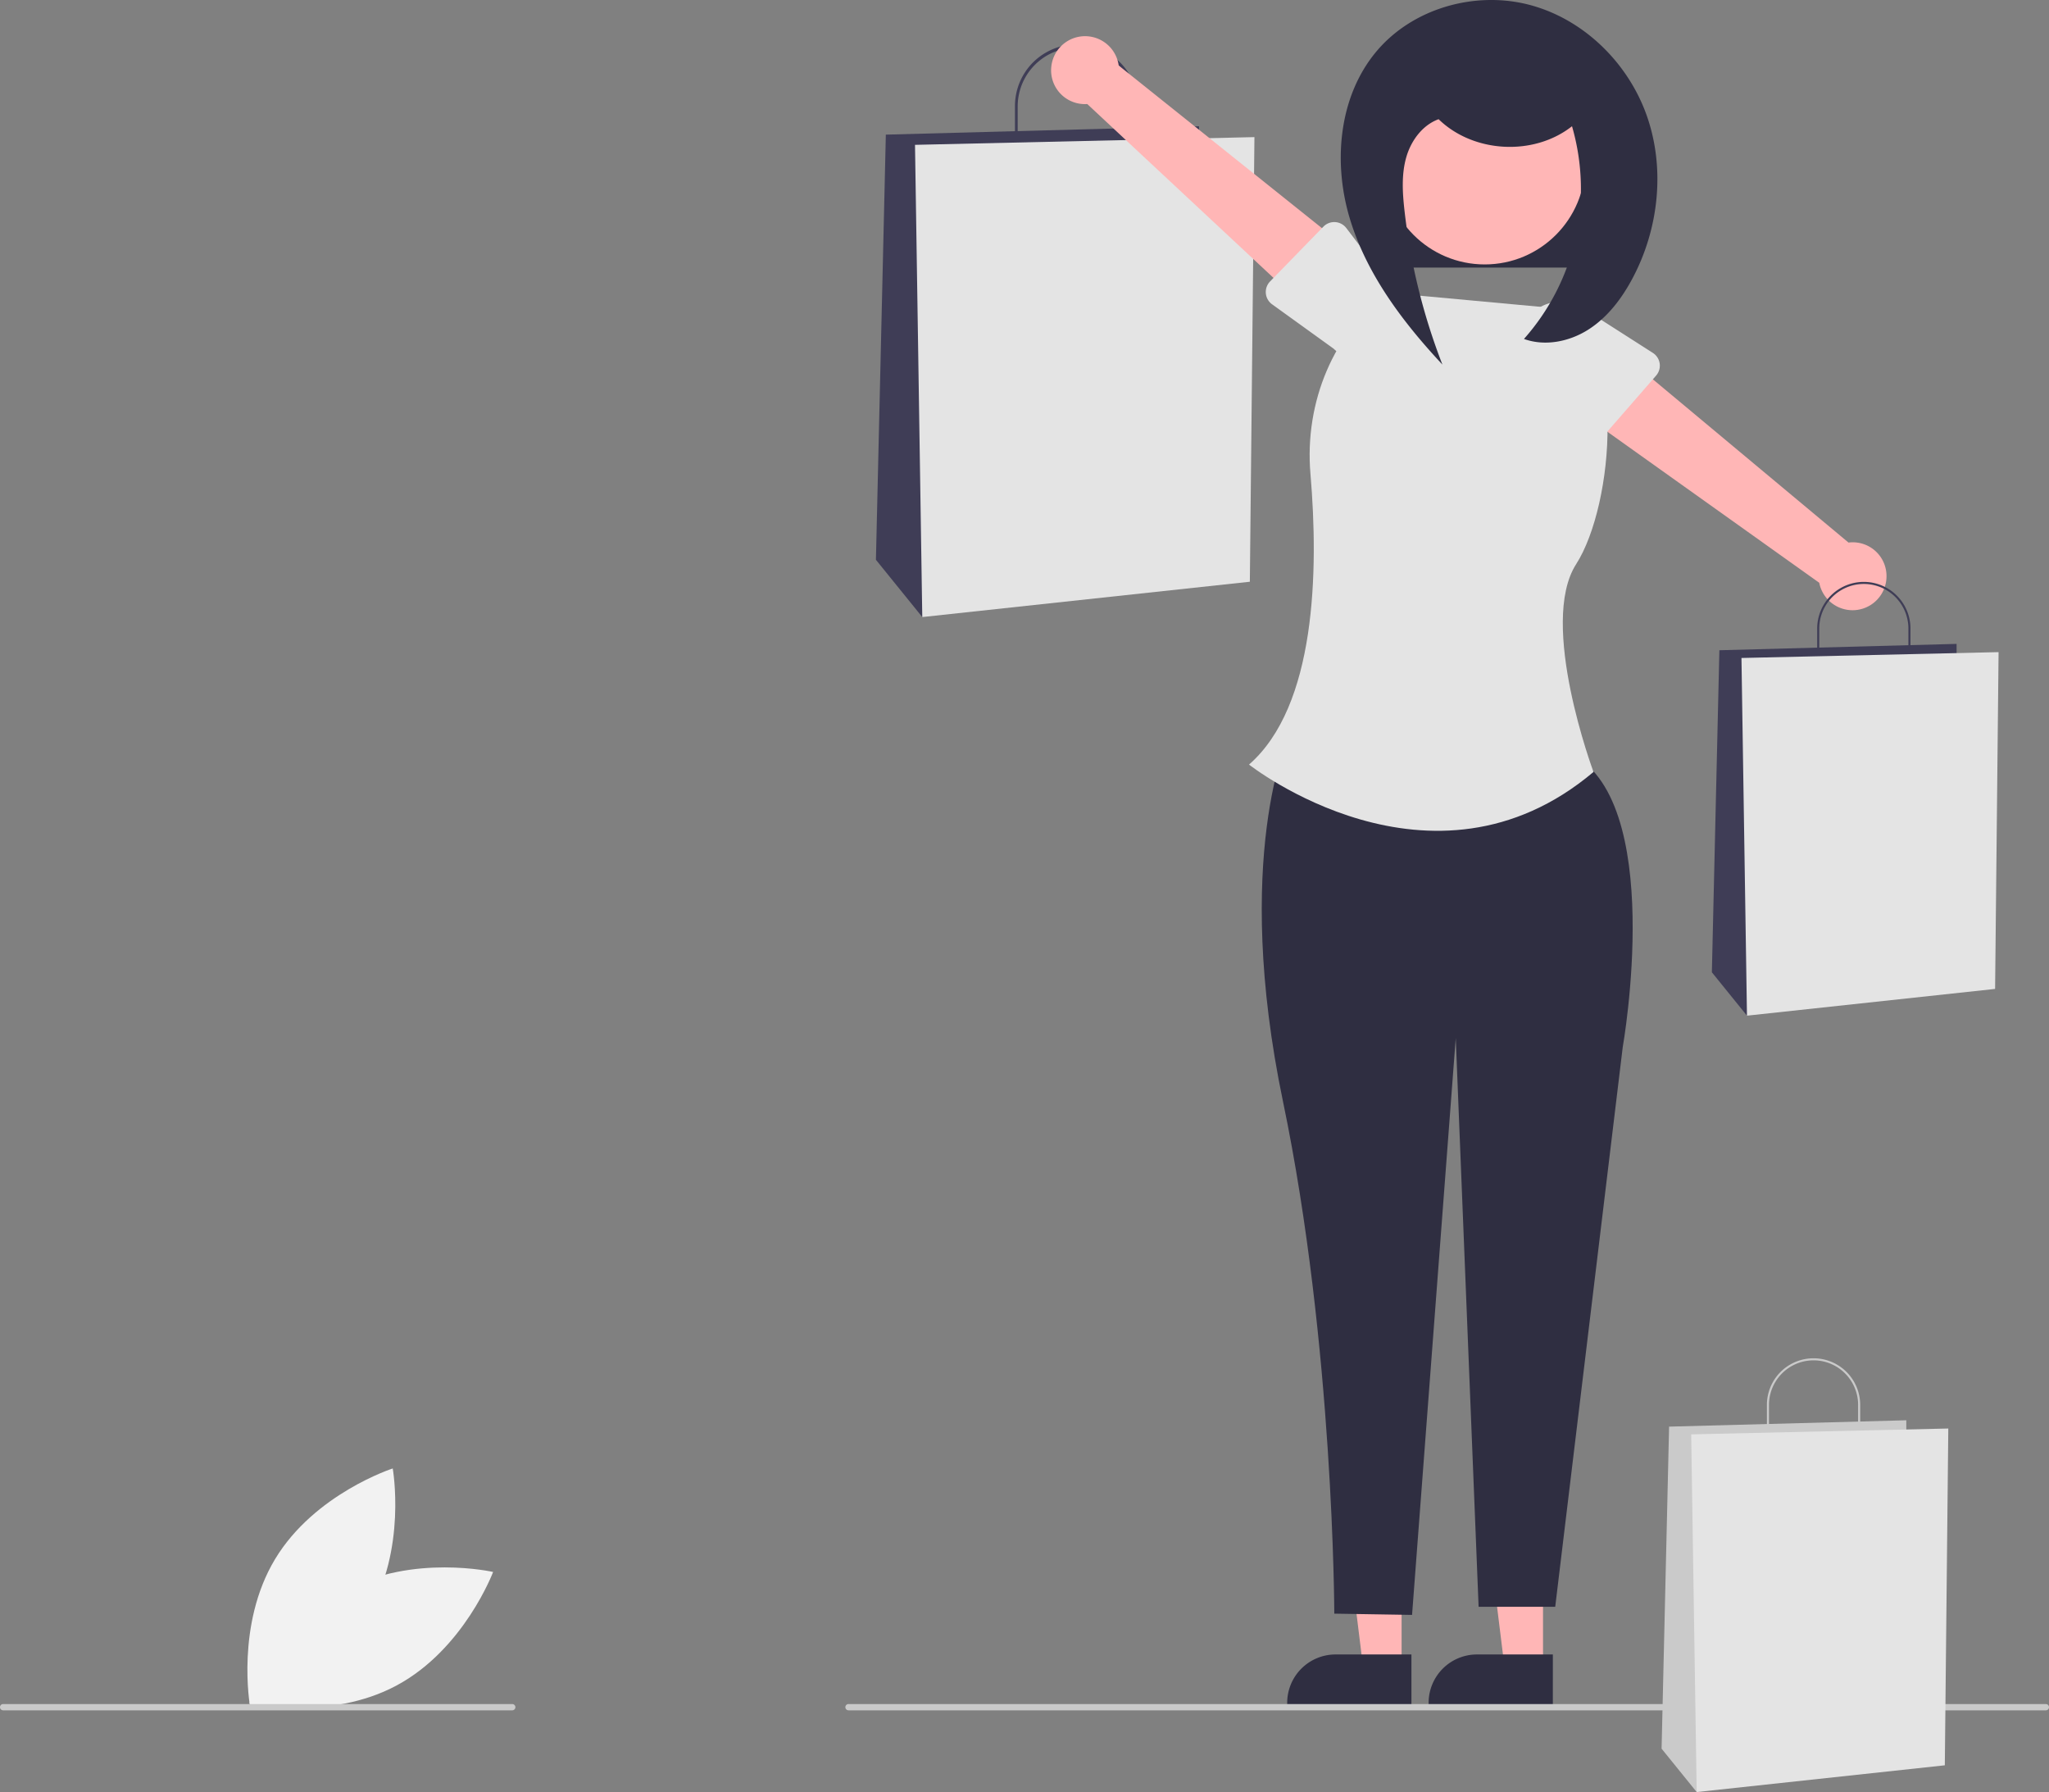 <?xml version="1.0" encoding="UTF-8" standalone="no"?>
<svg
   id="efb3668a-ae8f-465f-bc1a-fafc243ec1a9"
   data-name="Layer 1"
   width="652"
   height="570.125"
   viewBox="0 0 652 570.125"
   version="1.1"
   sodipodi:docname="undraw_Successful_purchase_re_mpig.svg"
   inkscape:version="1.1 (ce6663b3b7, 2021-05-25)"
   xmlns:inkscape="http://www.inkscape.org/namespaces/inkscape"
   xmlns:sodipodi="http://sodipodi.sourceforge.net/DTD/sodipodi-0.dtd"
   xmlns="http://www.w3.org/2000/svg"
   xmlns:svg="http://www.w3.org/2000/svg">
  <rect x="0" y="0" width="652" height="570.125" fill="#808080" stroke="none"/>
  <defs
     id="defs57" />
  <sodipodi:namedview
     id="namedview55"
     pagecolor="#ffffff"
     bordercolor="#666666"
     borderopacity="1.0"
     inkscape:pageshadow="2"
     inkscape:pageopacity="0.0"
     inkscape:pagecheckerboard="0"
     showgrid="false"
     inkscape:zoom="1.074643"
     inkscape:cx="333.59917"
     inkscape:cy="217.74674"
     inkscape:window-width="1920"
     inkscape:window-height="1043"
     inkscape:window-x="0"
     inkscape:window-y="0"
     inkscape:window-maximized="1"
     inkscape:current-layer="efb3668a-ae8f-465f-bc1a-fafc243ec1a9" />
  <path
     d="M383.955,670.805c-21.42,11.55-30.615,36.063-30.615,36.063s25.533,5.787,46.953-5.763,30.615-36.063,30.615-36.063S405.375,659.255,383.955,670.805Z"
     transform="translate(-274 -164.937)"
     fill="#f2f2f2"
     id="path2" />
  <path
     d="M391.002,678.744c-12.545,20.852-37.464,28.883-37.464,28.883s-4.579-25.777,7.967-46.63,37.464-28.883,37.464-28.883S403.548,657.892,391.002,678.744Z"
     transform="translate(-274 -164.937)"
     fill="#f2f2f2"
     id="path4" />
  <rect
     x="437.445"
     y="40.125"
     width="76"
     height="45"
     fill="#2f2e41"
     id="rect6" />
  <path
     d="M636.152,212.319h-39.184V198.655a19.592,19.592,0,0,1,39.184,0Zm-38.317-.868h37.449V198.655a18.725,18.725,0,0,0-37.449,0Z"
     transform="translate(-274 -164.937)"
     fill="#3f3d56"
     id="path8" />
  <polygon
     points="381.527 45.502 381.527 40.162 281.877 42.832 278.723 178.092 293.471 196.31 381.527 45.502"
     fill="#3f3d56"
     id="polygon10" />
  <polygon
     points="399.167 43.622 291.158 46.08 293.471 196.31 397.705 185.075 399.167 43.622"
     fill="#6c63ff"
     id="polygon12"
     style="fill:#e4e4e4;fill-opacity:1" />
  <polygon
     points="490.997 530.355 478.737 530.355 472.905 483.067 490.999 483.067 490.997 530.355"
     fill="#ffb6b6"
     id="polygon14" />
  <path
     d="M768.123,707.176l-39.531-.001v-.5A15.387,15.387,0,0,1,743.979,691.289h.001l24.144.001Z"
     transform="translate(-274 -164.937)"
     fill="#2f2e41"
     id="path16" />
  <polygon
     points="445.997 530.355 433.737 530.355 427.905 483.067 445.999 483.067 445.997 530.355"
     fill="#ffb6b6"
     id="polygon18" />
  <path
     d="M723.123,707.176l-39.531-.001v-.5A15.387,15.387,0,0,1,698.979,691.289h.001l24.144.001Z"
     transform="translate(-274 -164.937)"
     fill="#2f2e41"
     id="path20" />
  <path
     d="M683.992,399.196s-17.912,38.575-1.73,116.22,16.316,162.888,16.316,162.888l24.744.403,13.9-183.52L744.5,676.118h24.378l21.485-178.069s14.138-79.513-17.39-93.75Z"
     transform="translate(-274 -164.937)"
     fill="#2f2e41"
     id="path22" />
  <path
     d="M769.733,263.063,715.555,258.068l0,0c-16.99,12.384-26.525,34.625-24.568,57.574,2.654,31.115,1.756,73.934-19.542,92.536,0,0,58.049,45.816,109.615,2.35,0,0-17.633-47.238-5.527-66.102S792.007,272.563,769.733,263.063Z"
     transform="translate(-274 -164.937)"
     fill="#e4e4e4"
     id="path24" />
  <path
     d="M608.527,186.179a10.743,10.743,0,0,0,11.44,11.852L691.5,264.789l12.821-19.53-74.346-59.48a10.801,10.801,0,0,0-21.448.399Z"
     transform="translate(-274 -164.937)"
     fill="#ffb6b6"
     id="path26" />
  <path
     d="M678.142,254.476l16.97-17.432a4.817,4.817,0,0,1,7.281.438l14.712,19.283a13.377,13.377,0,0,1-18.719,19.116l-19.611-14.138a4.817,4.817,0,0,1-.633-7.266Z"
     transform="translate(-274 -164.937)"
     fill="#e4e4e4"
     id="path28" />
  <path
     d="M874.284,348.749a10.743,10.743,0,0,0-12.081-11.199l-75.132-62.68-11.716,20.212,77.536,55.257a10.801,10.801,0,0,0,21.392-1.59Z"
     transform="translate(-274 -164.937)"
     fill="#ffb6b6"
     id="path30" />
  <path
     d="M800.982,284.425l-15.975,18.348a4.817,4.817,0,0,1-7.294-.033l-15.761-18.435a13.377,13.377,0,0,1,17.628-20.126l20.366,13.027a4.817,4.817,0,0,1,1.036,7.22Z"
     transform="translate(-274 -164.937)"
     fill="#e4e4e4"
     id="path32" />
  <path
     d="M881.918,375.253H852.237v-10.35a14.84,14.84,0,0,1,29.681,0Zm-29.024-.657h28.367V364.903a14.183,14.183,0,0,0-28.367,0Z"
     transform="translate(-274 -164.937)"
     fill="#3f3d56"
     id="path34" />
  <polygon
     points="622.594 208.892 622.594 204.847 547.112 206.87 544.723 309.325 555.894 323.125 622.594 208.892"
     fill="#3f3d56"
     id="polygon36" />
  <polygon
     points="635.956 207.468 554.142 209.33 555.894 323.125 634.849 314.615 635.956 207.468"
     fill="#6c63ff"
     id="polygon38"
     style="fill:#e4e4e4;fill-opacity:1" />
  <circle
     cx="472.445"
     cy="52.125"
     r="32"
     fill="#ffb6b6"
     id="circle40" />
  <path
     d="M731.712,202.801c11.07,10.848,30.334,11.888,42.507,2.294a71.784,71.784,0,0,1-15.288,67.676c6.772,2.447,14.567.837,20.62-3.063s10.535-9.854,13.918-16.21c8.374-15.735,10.47-34.947,4.546-51.758s-20.117-30.75-37.36-35.264-37.014,1.062-48.534,14.663c-12.046,14.222-13.998,35.061-8.719,52.936s16.858,33.226,29.579,46.847A195.465,195.465,0,0,1,720.926,232.021c-.647-5.737-1.025-11.651.595-17.193s5.61-10.703,11.17-12.26"
     transform="translate(-274 -164.937)"
     fill="#2f2e41"
     id="path42" />
  <path
     d="M925,709.063H544a1,1,0,0,1,0-2H925a1,1,0,0,1,0,2Z"
     transform="translate(-274 -164.937)"
     fill="#cacaca"
     id="path44" />
  <path
     d="M437,709.063H275a1,1,0,0,1,0-2H437a1,1,0,0,1,0,2Z"
     transform="translate(-274 -164.937)"
     fill="#cacaca"
     id="path46" />
  <path
     d="M865.918,622.253H836.237v-10.35a14.84,14.84,0,0,1,29.681,0Zm-29.024-.657h28.367V611.903a14.183,14.183,0,0,0-28.367,0Z"
     transform="translate(-274 -164.937)"
     fill="#cacaca"
     id="path48" />
  <polygon
     points="606.594 455.892 606.594 451.847 531.112 453.87 528.723 556.325 539.894 570.125 606.594 455.892"
     fill="#cacaca"
     id="polygon50" />
  <polygon
     points="619.956 454.468 538.142 456.33 539.894 570.125 618.849 561.615 619.956 454.468"
     fill="#e4e4e4"
     id="polygon52" />
</svg>
